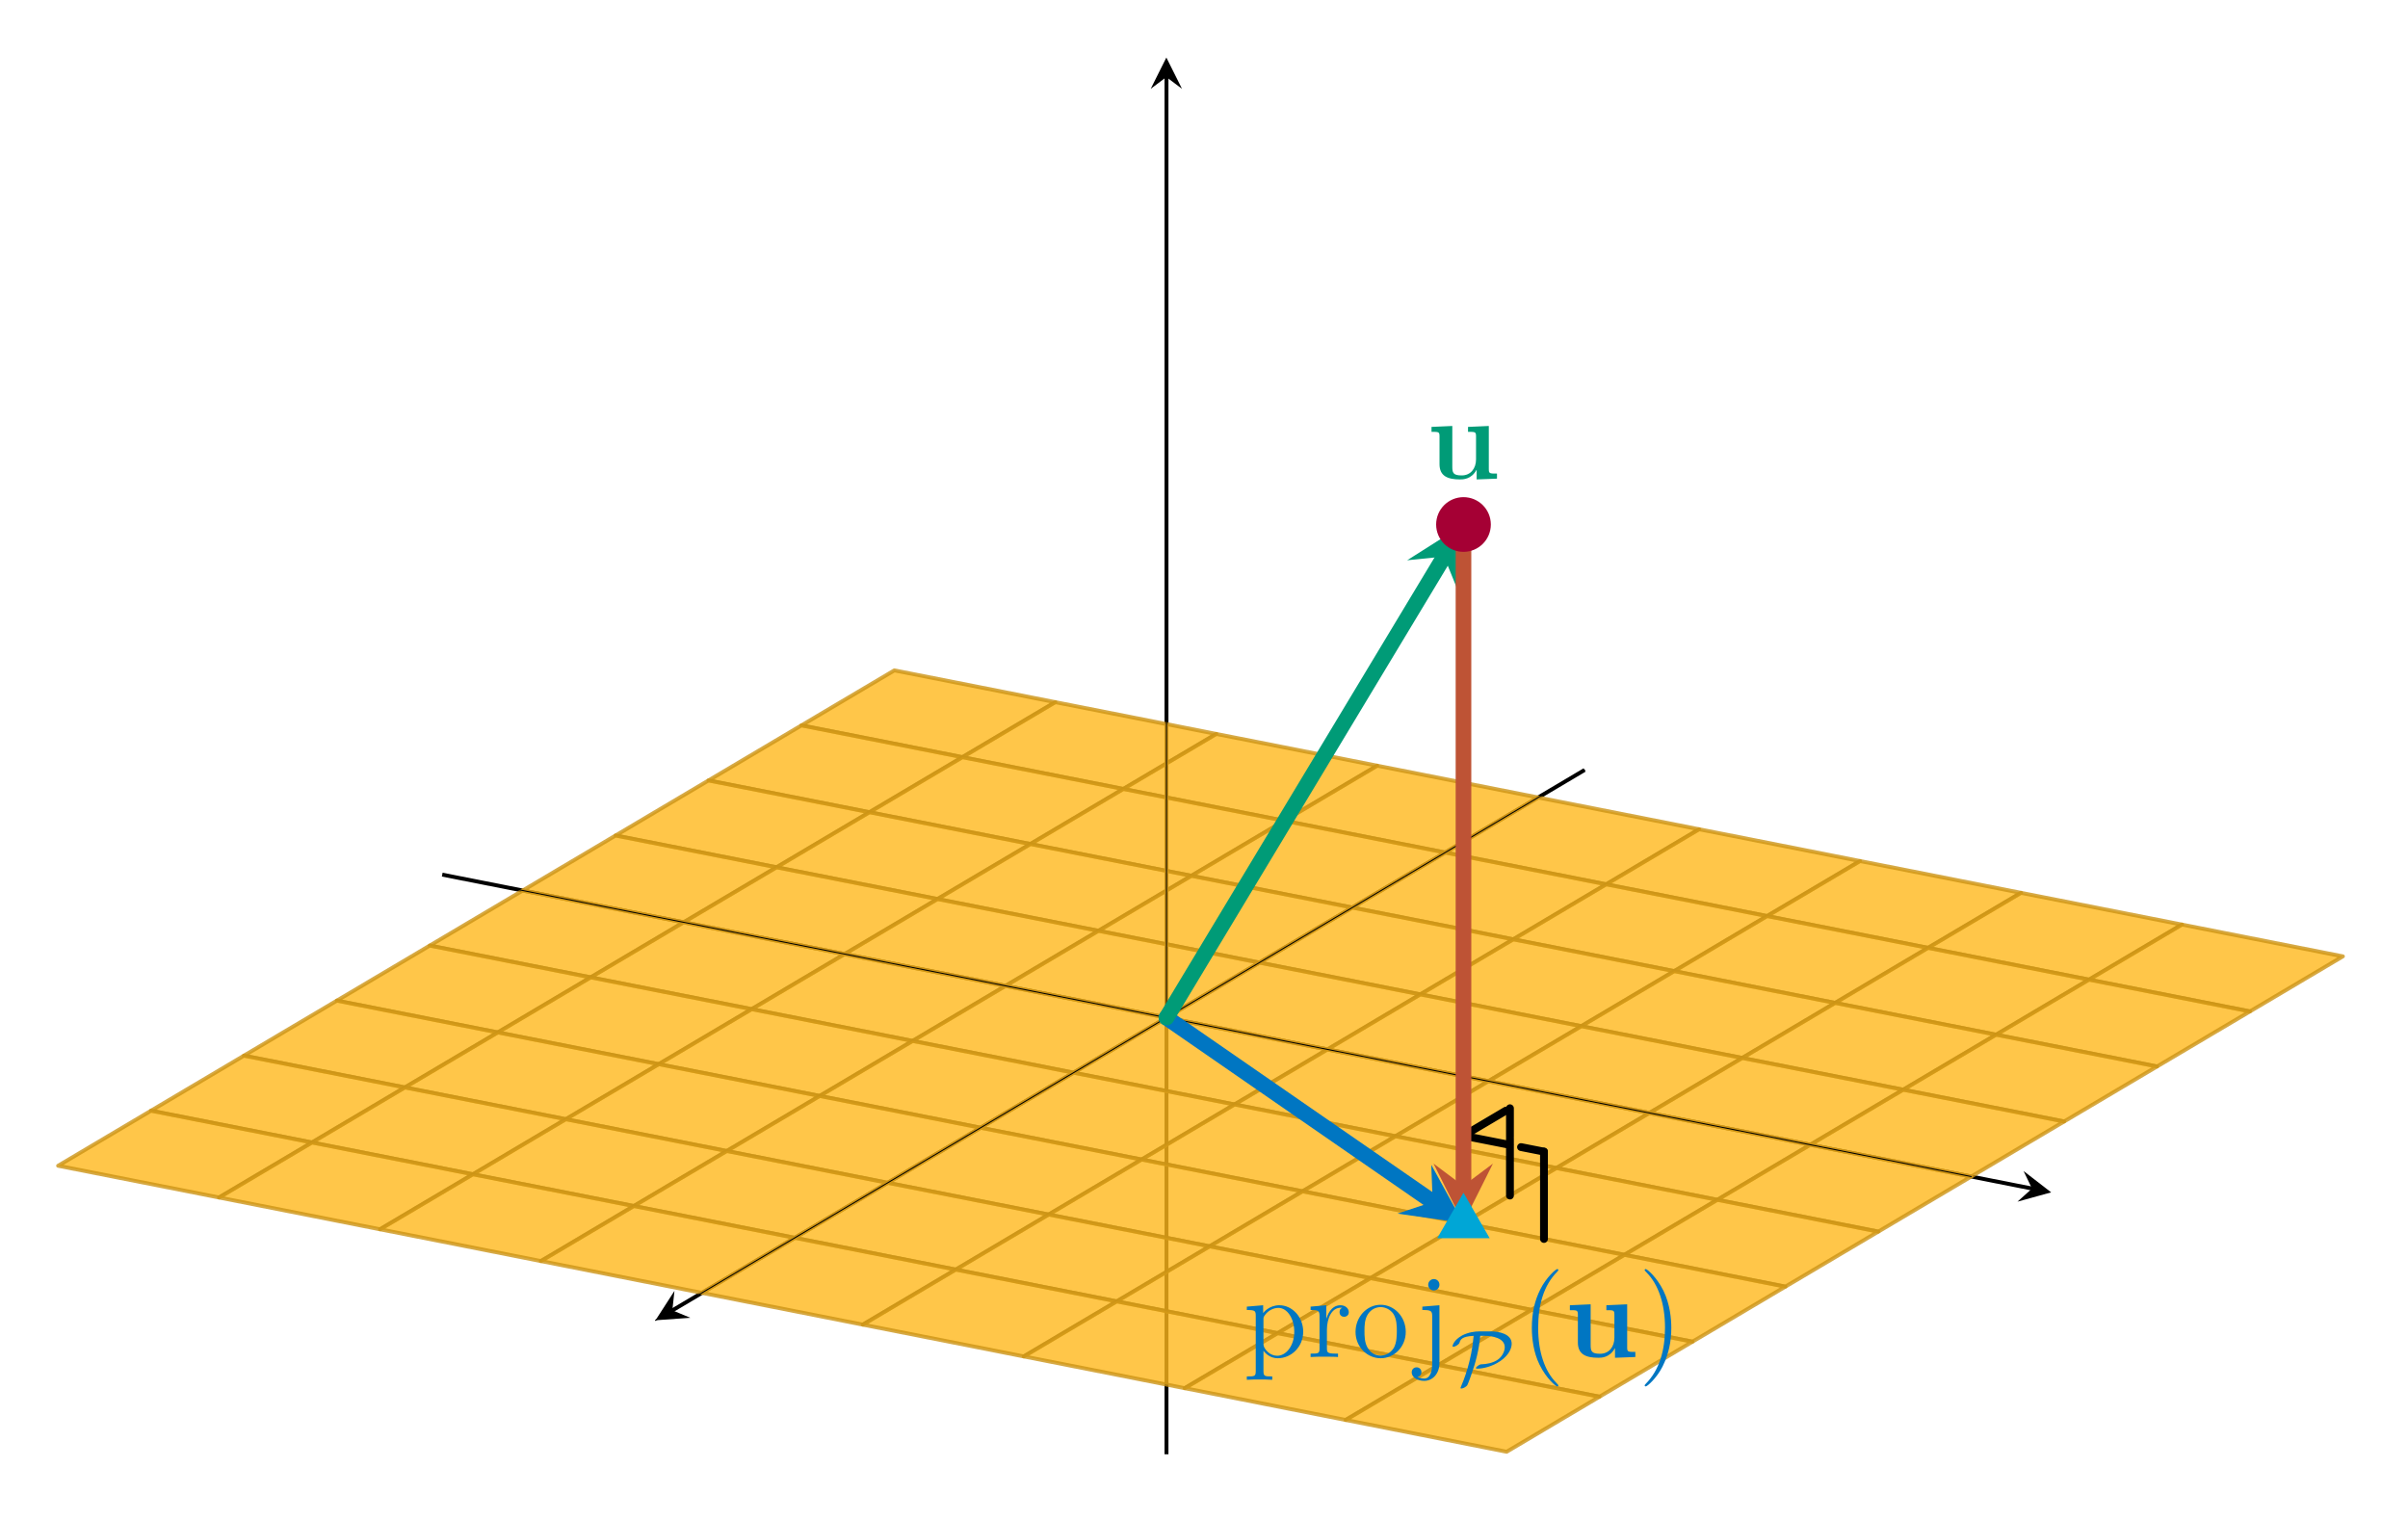 <?xml version="1.0" encoding="UTF-8"?>
<svg xmlns="http://www.w3.org/2000/svg" xmlns:xlink="http://www.w3.org/1999/xlink" width="244.254pt" height="154.16pt" viewBox="0 0 244.254 154.16" version="1.2">
<defs>
<g>
<symbol overflow="visible" id="glyph0-0">
<path style="stroke:none;" d=""/>
</symbol>
<symbol overflow="visible" id="glyph0-1">
<path style="stroke:none;" d="M 2.906 1.969 C 2.156 1.969 2.016 1.969 2.016 1.422 L 2.016 -0.641 C 2.219 -0.344 2.719 0.125 3.469 0.125 C 4.844 0.125 6.047 -1.031 6.047 -2.562 C 6.047 -4.078 4.922 -5.25 3.625 -5.25 C 2.578 -5.25 2.016 -4.5 1.984 -4.453 L 1.984 -5.25 L 0.328 -5.109 L 0.328 -4.766 C 1.172 -4.766 1.234 -4.688 1.234 -4.156 L 1.234 1.422 C 1.234 1.969 1.109 1.969 0.328 1.969 L 0.328 2.312 C 0.641 2.281 1.281 2.281 1.609 2.281 C 1.969 2.281 2.609 2.281 2.906 2.312 Z M 2.016 -3.797 C 2.016 -4.016 2.016 -4.031 2.141 -4.219 C 2.5 -4.75 3.078 -4.984 3.531 -4.984 C 4.422 -4.984 5.141 -3.906 5.141 -2.562 C 5.141 -1.156 4.328 -0.125 3.406 -0.125 C 3.047 -0.125 2.703 -0.281 2.469 -0.5 C 2.188 -0.766 2.016 -1.016 2.016 -1.344 Z M 2.016 -3.797 "/>
</symbol>
<symbol overflow="visible" id="glyph0-2">
<path style="stroke:none;" d="M 1.984 -2.766 C 1.984 -3.922 2.469 -5 3.375 -5 C 3.469 -5 3.5 -5 3.547 -5 C 3.453 -4.953 3.266 -4.875 3.266 -4.547 C 3.266 -4.203 3.531 -4.078 3.719 -4.078 C 3.953 -4.078 4.203 -4.234 4.203 -4.547 C 4.203 -4.906 3.875 -5.25 3.359 -5.25 C 2.359 -5.25 2.016 -4.156 1.938 -3.922 L 1.922 -3.922 L 1.922 -5.25 L 0.328 -5.109 L 0.328 -4.766 C 1.141 -4.766 1.234 -4.688 1.234 -4.109 L 1.234 -0.875 C 1.234 -0.344 1.109 -0.344 0.328 -0.344 L 0.328 0 C 0.672 -0.031 1.312 -0.031 1.672 -0.031 C 2 -0.031 2.844 -0.031 3.109 0 L 3.109 -0.344 L 2.875 -0.344 C 2.016 -0.344 1.984 -0.469 1.984 -0.906 Z M 1.984 -2.766 "/>
</symbol>
<symbol overflow="visible" id="glyph0-3">
<path style="stroke:none;" d="M 5.453 -2.547 C 5.453 -4.078 4.297 -5.297 2.906 -5.297 C 1.484 -5.297 0.359 -4.047 0.359 -2.547 C 0.359 -1.016 1.547 0.125 2.906 0.125 C 4.297 0.125 5.453 -1.047 5.453 -2.547 Z M 2.906 -0.141 C 2.469 -0.141 1.938 -0.328 1.594 -0.922 C 1.266 -1.453 1.266 -2.156 1.266 -2.656 C 1.266 -3.109 1.266 -3.828 1.625 -4.359 C 1.969 -4.875 2.484 -5.062 2.906 -5.062 C 3.359 -5.062 3.859 -4.844 4.188 -4.391 C 4.547 -3.844 4.547 -3.094 4.547 -2.656 C 4.547 -2.234 4.547 -1.5 4.25 -0.938 C 3.906 -0.375 3.359 -0.141 2.906 -0.141 Z M 2.906 -0.141 "/>
</symbol>
<symbol overflow="visible" id="glyph0-4">
<path style="stroke:none;" d="M 2.406 -7.328 C 2.406 -7.688 2.125 -7.906 1.844 -7.906 C 1.516 -7.906 1.266 -7.641 1.266 -7.328 C 1.266 -7.016 1.516 -6.75 1.828 -6.75 C 2.188 -6.75 2.406 -7.047 2.406 -7.328 Z M 0.672 -5.109 L 0.672 -4.766 C 1.562 -4.766 1.672 -4.688 1.672 -4.109 L 1.672 0.656 C 1.672 1.312 1.531 2.188 0.844 2.188 C 0.828 2.188 0.453 2.188 0.172 2.016 C 0.484 1.969 0.578 1.734 0.578 1.531 C 0.578 1.266 0.375 1.047 0.094 1.047 C -0.203 1.047 -0.406 1.266 -0.406 1.547 C -0.406 2.109 0.234 2.422 0.859 2.422 C 1.719 2.422 2.406 1.688 2.406 0.609 L 2.406 -5.25 Z M 0.672 -5.109 "/>
</symbol>
<symbol overflow="visible" id="glyph0-5">
<path style="stroke:none;" d="M 3.859 2.891 C 3.859 2.859 3.859 2.828 3.656 2.625 C 2.469 1.422 1.812 -0.531 1.812 -2.953 C 1.812 -5.266 2.359 -7.25 3.75 -8.656 C 3.859 -8.766 3.859 -8.781 3.859 -8.828 C 3.859 -8.891 3.812 -8.922 3.75 -8.922 C 3.609 -8.922 2.625 -8.062 2.047 -6.891 C 1.438 -5.703 1.172 -4.422 1.172 -2.953 C 1.172 -1.906 1.328 -0.484 1.953 0.781 C 2.656 2.219 3.625 2.984 3.75 2.984 C 3.812 2.984 3.859 2.953 3.859 2.891 Z M 3.859 2.891 "/>
</symbol>
<symbol overflow="visible" id="glyph0-6">
<path style="stroke:none;" d="M 3.359 -2.953 C 3.359 -3.859 3.234 -5.344 2.562 -6.719 C 1.859 -8.141 0.891 -8.922 0.766 -8.922 C 0.719 -8.922 0.656 -8.891 0.656 -8.828 C 0.656 -8.781 0.656 -8.766 0.859 -8.562 C 2.047 -7.359 2.719 -5.391 2.719 -2.969 C 2.719 -0.672 2.156 1.312 0.766 2.719 C 0.656 2.828 0.656 2.859 0.656 2.891 C 0.656 2.953 0.719 2.984 0.766 2.984 C 0.922 2.984 1.891 2.125 2.469 0.969 C 3.078 -0.25 3.359 -1.531 3.359 -2.953 Z M 3.359 -2.953 "/>
</symbol>
<symbol overflow="visible" id="glyph1-0">
<path style="stroke:none;" d=""/>
</symbol>
<symbol overflow="visible" id="glyph1-1">
<path style="stroke:none;" d="M 2.906 -5.406 C 2.438 -5.406 1.766 -5.312 1.156 -5 C 0.25 -4.5 0.172 -3.938 0.172 -3.906 C 0.172 -3.859 0.219 -3.844 0.266 -3.844 C 0.422 -3.844 0.812 -4.062 0.875 -4.25 C 0.984 -4.578 1.094 -4.891 2.312 -4.953 C 2.109 -2.422 1.297 -0.406 1 0.266 C 1 0.297 0.984 0.312 0.984 0.328 C 0.984 0.391 1.031 0.391 1.062 0.391 C 1.25 0.391 1.578 0.203 1.672 0.047 C 1.672 0.047 1.859 -0.359 2.109 -1.109 C 2.516 -2.234 2.859 -3.562 2.984 -4.953 L 3.453 -4.953 C 4.125 -4.953 5.469 -4.766 5.469 -3.797 C 5.469 -3.391 5.219 -2.906 4.859 -2.609 C 4.266 -2.141 3.469 -2.094 3.266 -2.078 C 3.109 -2.078 3.016 -2.078 2.844 -1.984 C 2.703 -1.891 2.547 -1.781 2.547 -1.688 C 2.547 -1.625 2.594 -1.625 2.688 -1.625 C 3.234 -1.625 4.203 -1.828 5.031 -2.406 C 5.953 -3.047 6.172 -3.75 6.172 -4.156 C 6.172 -5.141 4.906 -5.406 4.062 -5.406 Z M 2.906 -5.406 "/>
</symbol>
<symbol overflow="visible" id="glyph2-0">
<path style="stroke:none;" d=""/>
</symbol>
<symbol overflow="visible" id="glyph2-1">
<path style="stroke:none;" d="M 4.203 -5.25 L 4.203 -4.75 C 4.938 -4.75 5.016 -4.75 5.016 -4.281 L 5.016 -1.953 C 5.016 -1.047 4.484 -0.328 3.562 -0.328 C 2.656 -0.328 2.609 -0.625 2.609 -1.266 L 2.609 -5.344 L 0.5 -5.25 L 0.5 -4.75 C 1.234 -4.75 1.312 -4.75 1.312 -4.281 L 1.312 -1.469 C 1.312 -0.281 2.109 0.078 3.391 0.078 C 3.672 0.078 4.547 0.078 5.062 -0.891 L 5.078 -0.891 L 5.078 0.078 L 7.141 0 L 7.141 -0.516 C 6.391 -0.516 6.312 -0.516 6.312 -0.969 L 6.312 -5.344 Z M 4.203 -5.25 "/>
</symbol>
</g>
</defs>
<g id="surface1">
<path style="fill:none;stroke-width:0.399;stroke-linecap:butt;stroke-linejoin:miter;stroke:rgb(0%,0%,0%);stroke-opacity:1;stroke-miterlimit:10;" d="M 73.834 29.929 L -19.174 -25.166 " transform="matrix(0.995,0,0,-0.995,87.269,107.876)"/>
<path style=" stroke:none;fill-rule:nonzero;fill:rgb(0%,0%,0%);fill-opacity:1;" d="M 66.492 133.914 L 70.027 133.664 L 68.199 132.906 L 68.414 130.934 "/>
<path style="fill:none;stroke-width:0.399;stroke-linecap:butt;stroke-linejoin:miter;stroke:rgb(0%,0%,0%);stroke-opacity:1;stroke-miterlimit:10;" d="M -42.625 19.258 L 119.496 -12.752 " transform="matrix(0.995,0,0,-0.995,87.269,107.876)"/>
<path style=" stroke:none;fill-rule:nonzero;fill:rgb(0%,0%,0%);fill-opacity:1;" d="M 208.059 120.941 L 205.258 118.773 L 206.117 120.559 L 204.641 121.883 "/>
<path style="fill:none;stroke-width:0.399;stroke-linecap:butt;stroke-linejoin:miter;stroke:rgb(0%,0%,0%);stroke-opacity:1;stroke-miterlimit:10;" d="M 31.209 -39.828 L 31.209 100.605 " transform="matrix(0.995,0,0,-0.995,87.269,107.876)"/>
<path style=" stroke:none;fill-rule:nonzero;fill:rgb(0%,0%,0%);fill-opacity:1;" d="M 118.309 5.836 L 116.723 9.008 L 118.309 7.816 L 119.895 9.008 "/>
<path style="fill-rule:nonzero;fill:rgb(100%,72.156%,10.979%);fill-opacity:0.8;stroke-width:0.399;stroke-linecap:butt;stroke-linejoin:round;stroke:rgb(79.999%,57.726%,8.783%);stroke-opacity:0.8;stroke-miterlimit:10;" d="M 3.469 40.082 L -6.005 34.473 L 10.405 31.233 L 19.874 36.841 Z M 3.469 40.082 " transform="matrix(0.995,0,0,-0.995,87.269,107.876)"/>
<path style="fill-rule:nonzero;fill:rgb(100%,72.156%,10.979%);fill-opacity:0.8;stroke-width:0.399;stroke-linecap:butt;stroke-linejoin:round;stroke:rgb(79.999%,57.726%,8.783%);stroke-opacity:0.8;stroke-miterlimit:10;" d="M -6.005 34.473 L -15.478 28.861 L 0.931 25.621 L 10.405 31.233 Z M -6.005 34.473 " transform="matrix(0.995,0,0,-0.995,87.269,107.876)"/>
<path style="fill-rule:nonzero;fill:rgb(100%,72.156%,10.979%);fill-opacity:0.8;stroke-width:0.399;stroke-linecap:butt;stroke-linejoin:round;stroke:rgb(79.999%,57.726%,8.783%);stroke-opacity:0.8;stroke-miterlimit:10;" d="M -15.478 28.861 L -24.951 23.248 L -8.542 20.008 L 0.931 25.621 Z M -15.478 28.861 " transform="matrix(0.995,0,0,-0.995,87.269,107.876)"/>
<path style="fill-rule:nonzero;fill:rgb(100%,72.156%,10.979%);fill-opacity:0.8;stroke-width:0.399;stroke-linecap:butt;stroke-linejoin:round;stroke:rgb(79.999%,57.726%,8.783%);stroke-opacity:0.8;stroke-miterlimit:10;" d="M -24.951 23.248 L -34.42 17.64 L -18.015 14.4 L -8.542 20.008 Z M -24.951 23.248 " transform="matrix(0.995,0,0,-0.995,87.269,107.876)"/>
<path style="fill-rule:nonzero;fill:rgb(100%,72.156%,10.979%);fill-opacity:0.8;stroke-width:0.399;stroke-linecap:butt;stroke-linejoin:round;stroke:rgb(79.999%,57.726%,8.783%);stroke-opacity:0.8;stroke-miterlimit:10;" d="M -34.42 17.64 L -43.894 12.027 L -27.488 8.787 L -18.015 14.4 Z M -34.42 17.64 " transform="matrix(0.995,0,0,-0.995,87.269,107.876)"/>
<path style="fill-rule:nonzero;fill:rgb(100%,72.156%,10.979%);fill-opacity:0.8;stroke-width:0.399;stroke-linecap:butt;stroke-linejoin:round;stroke:rgb(79.999%,57.726%,8.783%);stroke-opacity:0.8;stroke-miterlimit:10;" d="M -43.894 12.027 L -53.367 6.415 L -36.958 3.175 L -27.488 8.787 Z M -43.894 12.027 " transform="matrix(0.995,0,0,-0.995,87.269,107.876)"/>
<path style="fill-rule:nonzero;fill:rgb(100%,72.156%,10.979%);fill-opacity:0.8;stroke-width:0.399;stroke-linecap:butt;stroke-linejoin:round;stroke:rgb(79.999%,57.726%,8.783%);stroke-opacity:0.8;stroke-miterlimit:10;" d="M -53.367 6.415 L -62.84 0.806 L -46.431 -2.434 L -36.958 3.175 Z M -53.367 6.415 " transform="matrix(0.995,0,0,-0.995,87.269,107.876)"/>
<path style="fill-rule:nonzero;fill:rgb(100%,72.156%,10.979%);fill-opacity:0.8;stroke-width:0.399;stroke-linecap:butt;stroke-linejoin:round;stroke:rgb(79.999%,57.726%,8.783%);stroke-opacity:0.8;stroke-miterlimit:10;" d="M -62.84 0.806 L -72.313 -4.806 L -55.904 -8.046 L -46.431 -2.434 Z M -62.84 0.806 " transform="matrix(0.995,0,0,-0.995,87.269,107.876)"/>
<path style="fill-rule:nonzero;fill:rgb(100%,72.156%,10.979%);fill-opacity:0.8;stroke-width:0.399;stroke-linecap:butt;stroke-linejoin:round;stroke:rgb(79.999%,57.726%,8.783%);stroke-opacity:0.8;stroke-miterlimit:10;" d="M -72.313 -4.806 L -81.782 -10.419 L -65.377 -13.655 L -55.904 -8.046 Z M -72.313 -4.806 " transform="matrix(0.995,0,0,-0.995,87.269,107.876)"/>
<path style="fill-rule:nonzero;fill:rgb(100%,72.156%,10.979%);fill-opacity:0.8;stroke-width:0.399;stroke-linecap:butt;stroke-linejoin:round;stroke:rgb(79.999%,57.726%,8.783%);stroke-opacity:0.8;stroke-miterlimit:10;" d="M 19.874 36.841 L 10.405 31.233 L 26.81 27.993 L 36.283 33.601 Z M 19.874 36.841 " transform="matrix(0.995,0,0,-0.995,87.269,107.876)"/>
<path style="fill-rule:nonzero;fill:rgb(100%,72.156%,10.979%);fill-opacity:0.8;stroke-width:0.399;stroke-linecap:butt;stroke-linejoin:round;stroke:rgb(79.999%,57.726%,8.783%);stroke-opacity:0.8;stroke-miterlimit:10;" d="M 10.405 31.233 L 0.931 25.621 L 17.337 22.38 L 26.81 27.993 Z M 10.405 31.233 " transform="matrix(0.995,0,0,-0.995,87.269,107.876)"/>
<path style="fill-rule:nonzero;fill:rgb(100%,72.156%,10.979%);fill-opacity:0.8;stroke-width:0.399;stroke-linecap:butt;stroke-linejoin:round;stroke:rgb(79.999%,57.726%,8.783%);stroke-opacity:0.8;stroke-miterlimit:10;" d="M 0.931 25.621 L -8.542 20.008 L 7.867 16.772 L 17.337 22.38 Z M 0.931 25.621 " transform="matrix(0.995,0,0,-0.995,87.269,107.876)"/>
<path style="fill-rule:nonzero;fill:rgb(100%,72.156%,10.979%);fill-opacity:0.8;stroke-width:0.399;stroke-linecap:butt;stroke-linejoin:round;stroke:rgb(79.999%,57.726%,8.783%);stroke-opacity:0.8;stroke-miterlimit:10;" d="M -8.542 20.008 L -18.015 14.4 L -1.606 11.159 L 7.867 16.772 Z M -8.542 20.008 " transform="matrix(0.995,0,0,-0.995,87.269,107.876)"/>
<path style="fill-rule:nonzero;fill:rgb(100%,72.156%,10.979%);fill-opacity:0.8;stroke-width:0.399;stroke-linecap:butt;stroke-linejoin:round;stroke:rgb(79.999%,57.726%,8.783%);stroke-opacity:0.8;stroke-miterlimit:10;" d="M -18.015 14.4 L -27.488 8.787 L -11.079 5.547 L -1.606 11.159 Z M -18.015 14.4 " transform="matrix(0.995,0,0,-0.995,87.269,107.876)"/>
<path style="fill-rule:nonzero;fill:rgb(100%,72.156%,10.979%);fill-opacity:0.8;stroke-width:0.399;stroke-linecap:butt;stroke-linejoin:round;stroke:rgb(79.999%,57.726%,8.783%);stroke-opacity:0.8;stroke-miterlimit:10;" d="M -27.488 8.787 L -36.958 3.175 L -20.552 -0.062 L -11.079 5.547 Z M -27.488 8.787 " transform="matrix(0.995,0,0,-0.995,87.269,107.876)"/>
<path style="fill-rule:nonzero;fill:rgb(100%,72.156%,10.979%);fill-opacity:0.8;stroke-width:0.399;stroke-linecap:butt;stroke-linejoin:round;stroke:rgb(79.999%,57.726%,8.783%);stroke-opacity:0.8;stroke-miterlimit:10;" d="M -36.958 3.175 L -46.431 -2.434 L -30.025 -5.674 L -20.552 -0.062 Z M -36.958 3.175 " transform="matrix(0.995,0,0,-0.995,87.269,107.876)"/>
<path style="fill-rule:nonzero;fill:rgb(100%,72.156%,10.979%);fill-opacity:0.8;stroke-width:0.399;stroke-linecap:butt;stroke-linejoin:round;stroke:rgb(79.999%,57.726%,8.783%);stroke-opacity:0.8;stroke-miterlimit:10;" d="M -46.431 -2.434 L -55.904 -8.046 L -39.495 -11.287 L -30.025 -5.674 Z M -46.431 -2.434 " transform="matrix(0.995,0,0,-0.995,87.269,107.876)"/>
<path style="fill-rule:nonzero;fill:rgb(100%,72.156%,10.979%);fill-opacity:0.8;stroke-width:0.399;stroke-linecap:butt;stroke-linejoin:round;stroke:rgb(79.999%,57.726%,8.783%);stroke-opacity:0.8;stroke-miterlimit:10;" d="M -55.904 -8.046 L -65.377 -13.655 L -48.968 -16.895 L -39.495 -11.287 Z M -55.904 -8.046 " transform="matrix(0.995,0,0,-0.995,87.269,107.876)"/>
<path style="fill-rule:nonzero;fill:rgb(100%,72.156%,10.979%);fill-opacity:0.8;stroke-width:0.399;stroke-linecap:butt;stroke-linejoin:round;stroke:rgb(79.999%,57.726%,8.783%);stroke-opacity:0.8;stroke-miterlimit:10;" d="M 36.283 33.601 L 26.81 27.993 L 43.219 24.753 L 52.688 30.365 Z M 36.283 33.601 " transform="matrix(0.995,0,0,-0.995,87.269,107.876)"/>
<path style="fill-rule:nonzero;fill:rgb(100%,72.156%,10.979%);fill-opacity:0.8;stroke-width:0.399;stroke-linecap:butt;stroke-linejoin:round;stroke:rgb(79.999%,57.726%,8.783%);stroke-opacity:0.8;stroke-miterlimit:10;" d="M 26.81 27.993 L 17.337 22.38 L 33.746 19.14 L 43.219 24.753 Z M 26.81 27.993 " transform="matrix(0.995,0,0,-0.995,87.269,107.876)"/>
<path style="fill-rule:nonzero;fill:rgb(100%,72.156%,10.979%);fill-opacity:0.8;stroke-width:0.399;stroke-linecap:butt;stroke-linejoin:round;stroke:rgb(79.999%,57.726%,8.783%);stroke-opacity:0.8;stroke-miterlimit:10;" d="M 17.337 22.38 L 7.867 16.772 L 24.273 13.532 L 33.746 19.14 Z M 17.337 22.38 " transform="matrix(0.995,0,0,-0.995,87.269,107.876)"/>
<path style="fill-rule:nonzero;fill:rgb(100%,72.156%,10.979%);fill-opacity:0.8;stroke-width:0.399;stroke-linecap:butt;stroke-linejoin:round;stroke:rgb(79.999%,57.726%,8.783%);stroke-opacity:0.8;stroke-miterlimit:10;" d="M 7.867 16.772 L -1.606 11.159 L 14.8 7.919 L 24.273 13.532 Z M 7.867 16.772 " transform="matrix(0.995,0,0,-0.995,87.269,107.876)"/>
<path style="fill-rule:nonzero;fill:rgb(100%,72.156%,10.979%);fill-opacity:0.8;stroke-width:0.399;stroke-linecap:butt;stroke-linejoin:round;stroke:rgb(79.999%,57.726%,8.783%);stroke-opacity:0.8;stroke-miterlimit:10;" d="M -1.606 11.159 L -11.079 5.547 L 5.33 2.307 L 14.8 7.919 Z M -1.606 11.159 " transform="matrix(0.995,0,0,-0.995,87.269,107.876)"/>
<path style="fill-rule:nonzero;fill:rgb(100%,72.156%,10.979%);fill-opacity:0.8;stroke-width:0.399;stroke-linecap:butt;stroke-linejoin:round;stroke:rgb(79.999%,57.726%,8.783%);stroke-opacity:0.8;stroke-miterlimit:10;" d="M -11.079 5.547 L -20.552 -0.062 L -4.143 -3.302 L 5.33 2.307 Z M -11.079 5.547 " transform="matrix(0.995,0,0,-0.995,87.269,107.876)"/>
<path style="fill-rule:nonzero;fill:rgb(100%,72.156%,10.979%);fill-opacity:0.8;stroke-width:0.399;stroke-linecap:butt;stroke-linejoin:round;stroke:rgb(79.999%,57.726%,8.783%);stroke-opacity:0.8;stroke-miterlimit:10;" d="M -20.552 -0.062 L -30.025 -5.674 L -13.616 -8.914 L -4.143 -3.302 Z M -20.552 -0.062 " transform="matrix(0.995,0,0,-0.995,87.269,107.876)"/>
<path style="fill-rule:nonzero;fill:rgb(100%,72.156%,10.979%);fill-opacity:0.8;stroke-width:0.399;stroke-linecap:butt;stroke-linejoin:round;stroke:rgb(79.999%,57.726%,8.783%);stroke-opacity:0.8;stroke-miterlimit:10;" d="M -30.025 -5.674 L -39.495 -11.287 L -23.089 -14.523 L -13.616 -8.914 Z M -30.025 -5.674 " transform="matrix(0.995,0,0,-0.995,87.269,107.876)"/>
<path style="fill-rule:nonzero;fill:rgb(100%,72.156%,10.979%);fill-opacity:0.8;stroke-width:0.399;stroke-linecap:butt;stroke-linejoin:round;stroke:rgb(79.999%,57.726%,8.783%);stroke-opacity:0.8;stroke-miterlimit:10;" d="M -39.495 -11.287 L -48.968 -16.895 L -32.563 -20.135 L -23.089 -14.523 Z M -39.495 -11.287 " transform="matrix(0.995,0,0,-0.995,87.269,107.876)"/>
<path style="fill-rule:nonzero;fill:rgb(100%,72.156%,10.979%);fill-opacity:0.8;stroke-width:0.399;stroke-linecap:butt;stroke-linejoin:round;stroke:rgb(79.999%,57.726%,8.783%);stroke-opacity:0.8;stroke-miterlimit:10;" d="M 52.688 30.365 L 43.219 24.753 L 59.625 21.512 L 69.098 27.125 Z M 52.688 30.365 " transform="matrix(0.995,0,0,-0.995,87.269,107.876)"/>
<path style="fill-rule:nonzero;fill:rgb(100%,72.156%,10.979%);fill-opacity:0.8;stroke-width:0.399;stroke-linecap:butt;stroke-linejoin:round;stroke:rgb(79.999%,57.726%,8.783%);stroke-opacity:0.8;stroke-miterlimit:10;" d="M 43.219 24.753 L 33.746 19.14 L 50.151 15.904 L 59.625 21.512 Z M 43.219 24.753 " transform="matrix(0.995,0,0,-0.995,87.269,107.876)"/>
<path style="fill-rule:nonzero;fill:rgb(100%,72.156%,10.979%);fill-opacity:0.8;stroke-width:0.399;stroke-linecap:butt;stroke-linejoin:round;stroke:rgb(79.999%,57.726%,8.783%);stroke-opacity:0.8;stroke-miterlimit:10;" d="M 33.746 19.14 L 24.273 13.532 L 40.682 10.291 L 50.151 15.904 Z M 33.746 19.14 " transform="matrix(0.995,0,0,-0.995,87.269,107.876)"/>
<path style="fill-rule:nonzero;fill:rgb(100%,72.156%,10.979%);fill-opacity:0.8;stroke-width:0.399;stroke-linecap:butt;stroke-linejoin:round;stroke:rgb(79.999%,57.726%,8.783%);stroke-opacity:0.8;stroke-miterlimit:10;" d="M 24.273 13.532 L 14.8 7.919 L 31.209 4.679 L 40.682 10.291 Z M 24.273 13.532 " transform="matrix(0.995,0,0,-0.995,87.269,107.876)"/>
<path style="fill-rule:nonzero;fill:rgb(100%,72.156%,10.979%);fill-opacity:0.8;stroke-width:0.399;stroke-linecap:butt;stroke-linejoin:round;stroke:rgb(79.999%,57.726%,8.783%);stroke-opacity:0.8;stroke-miterlimit:10;" d="M 14.8 7.919 L 5.33 2.307 L 21.736 -0.93 L 31.209 4.679 Z M 14.8 7.919 " transform="matrix(0.995,0,0,-0.995,87.269,107.876)"/>
<path style="fill-rule:nonzero;fill:rgb(100%,72.156%,10.979%);fill-opacity:0.8;stroke-width:0.399;stroke-linecap:butt;stroke-linejoin:round;stroke:rgb(79.999%,57.726%,8.783%);stroke-opacity:0.8;stroke-miterlimit:10;" d="M 5.33 2.307 L -4.143 -3.302 L 12.262 -6.542 L 21.736 -0.93 Z M 5.33 2.307 " transform="matrix(0.995,0,0,-0.995,87.269,107.876)"/>
<path style="fill-rule:nonzero;fill:rgb(100%,72.156%,10.979%);fill-opacity:0.8;stroke-width:0.399;stroke-linecap:butt;stroke-linejoin:round;stroke:rgb(79.999%,57.726%,8.783%);stroke-opacity:0.8;stroke-miterlimit:10;" d="M -4.143 -3.302 L -13.616 -8.914 L 2.789 -12.155 L 12.262 -6.542 Z M -4.143 -3.302 " transform="matrix(0.995,0,0,-0.995,87.269,107.876)"/>
<path style="fill-rule:nonzero;fill:rgb(100%,72.156%,10.979%);fill-opacity:0.8;stroke-width:0.399;stroke-linecap:butt;stroke-linejoin:round;stroke:rgb(79.999%,57.726%,8.783%);stroke-opacity:0.8;stroke-miterlimit:10;" d="M -13.616 -8.914 L -23.089 -14.523 L -6.68 -17.763 L 2.789 -12.155 Z M -13.616 -8.914 " transform="matrix(0.995,0,0,-0.995,87.269,107.876)"/>
<path style="fill-rule:nonzero;fill:rgb(100%,72.156%,10.979%);fill-opacity:0.8;stroke-width:0.399;stroke-linecap:butt;stroke-linejoin:round;stroke:rgb(79.999%,57.726%,8.783%);stroke-opacity:0.8;stroke-miterlimit:10;" d="M -23.089 -14.523 L -32.563 -20.135 L -16.153 -23.375 L -6.68 -17.763 Z M -23.089 -14.523 " transform="matrix(0.995,0,0,-0.995,87.269,107.876)"/>
<path style="fill-rule:nonzero;fill:rgb(100%,72.156%,10.979%);fill-opacity:0.8;stroke-width:0.399;stroke-linecap:butt;stroke-linejoin:round;stroke:rgb(79.999%,57.726%,8.783%);stroke-opacity:0.8;stroke-miterlimit:10;" d="M 69.098 27.125 L 59.625 21.512 L 76.034 18.272 L 85.507 23.885 Z M 69.098 27.125 " transform="matrix(0.995,0,0,-0.995,87.269,107.876)"/>
<path style="fill-rule:nonzero;fill:rgb(100%,72.156%,10.979%);fill-opacity:0.8;stroke-width:0.399;stroke-linecap:butt;stroke-linejoin:round;stroke:rgb(79.999%,57.726%,8.783%);stroke-opacity:0.8;stroke-miterlimit:10;" d="M 59.625 21.512 L 50.151 15.904 L 66.561 12.664 L 76.034 18.272 Z M 59.625 21.512 " transform="matrix(0.995,0,0,-0.995,87.269,107.876)"/>
<path style="fill-rule:nonzero;fill:rgb(100%,72.156%,10.979%);fill-opacity:0.8;stroke-width:0.399;stroke-linecap:butt;stroke-linejoin:round;stroke:rgb(79.999%,57.726%,8.783%);stroke-opacity:0.8;stroke-miterlimit:10;" d="M 50.151 15.904 L 40.682 10.291 L 57.087 7.051 L 66.561 12.664 Z M 50.151 15.904 " transform="matrix(0.995,0,0,-0.995,87.269,107.876)"/>
<path style="fill-rule:nonzero;fill:rgb(100%,72.156%,10.979%);fill-opacity:0.8;stroke-width:0.399;stroke-linecap:butt;stroke-linejoin:round;stroke:rgb(79.999%,57.726%,8.783%);stroke-opacity:0.8;stroke-miterlimit:10;" d="M 40.682 10.291 L 31.209 4.679 L 47.614 1.439 L 57.087 7.051 Z M 40.682 10.291 " transform="matrix(0.995,0,0,-0.995,87.269,107.876)"/>
<path style="fill-rule:nonzero;fill:rgb(100%,72.156%,10.979%);fill-opacity:0.8;stroke-width:0.399;stroke-linecap:butt;stroke-linejoin:round;stroke:rgb(79.999%,57.726%,8.783%);stroke-opacity:0.8;stroke-miterlimit:10;" d="M 31.209 4.679 L 21.736 -0.93 L 38.145 -4.17 L 47.614 1.439 Z M 31.209 4.679 " transform="matrix(0.995,0,0,-0.995,87.269,107.876)"/>
<path style="fill-rule:nonzero;fill:rgb(100%,72.156%,10.979%);fill-opacity:0.8;stroke-width:0.399;stroke-linecap:butt;stroke-linejoin:round;stroke:rgb(79.999%,57.726%,8.783%);stroke-opacity:0.8;stroke-miterlimit:10;" d="M 21.736 -0.93 L 12.262 -6.542 L 28.672 -9.782 L 38.145 -4.17 Z M 21.736 -0.93 " transform="matrix(0.995,0,0,-0.995,87.269,107.876)"/>
<path style="fill-rule:nonzero;fill:rgb(100%,72.156%,10.979%);fill-opacity:0.8;stroke-width:0.399;stroke-linecap:butt;stroke-linejoin:round;stroke:rgb(79.999%,57.726%,8.783%);stroke-opacity:0.8;stroke-miterlimit:10;" d="M 12.262 -6.542 L 2.789 -12.155 L 19.198 -15.391 L 28.672 -9.782 Z M 12.262 -6.542 " transform="matrix(0.995,0,0,-0.995,87.269,107.876)"/>
<path style="fill-rule:nonzero;fill:rgb(100%,72.156%,10.979%);fill-opacity:0.8;stroke-width:0.399;stroke-linecap:butt;stroke-linejoin:round;stroke:rgb(79.999%,57.726%,8.783%);stroke-opacity:0.8;stroke-miterlimit:10;" d="M 2.789 -12.155 L -6.68 -17.763 L 9.725 -21.003 L 19.198 -15.391 Z M 2.789 -12.155 " transform="matrix(0.995,0,0,-0.995,87.269,107.876)"/>
<path style="fill-rule:nonzero;fill:rgb(100%,72.156%,10.979%);fill-opacity:0.8;stroke-width:0.399;stroke-linecap:butt;stroke-linejoin:round;stroke:rgb(79.999%,57.726%,8.783%);stroke-opacity:0.8;stroke-miterlimit:10;" d="M -6.68 -17.763 L -16.153 -23.375 L 0.252 -26.616 L 9.725 -21.003 Z M -6.68 -17.763 " transform="matrix(0.995,0,0,-0.995,87.269,107.876)"/>
<path style="fill-rule:nonzero;fill:rgb(100%,72.156%,10.979%);fill-opacity:0.8;stroke-width:0.399;stroke-linecap:butt;stroke-linejoin:round;stroke:rgb(79.999%,57.726%,8.783%);stroke-opacity:0.8;stroke-miterlimit:10;" d="M 85.507 23.885 L 76.034 18.272 L 92.439 15.036 L 101.912 20.644 Z M 85.507 23.885 " transform="matrix(0.995,0,0,-0.995,87.269,107.876)"/>
<path style="fill-rule:nonzero;fill:rgb(100%,72.156%,10.979%);fill-opacity:0.8;stroke-width:0.399;stroke-linecap:butt;stroke-linejoin:round;stroke:rgb(79.999%,57.726%,8.783%);stroke-opacity:0.8;stroke-miterlimit:10;" d="M 76.034 18.272 L 66.561 12.664 L 82.97 9.423 L 92.439 15.036 Z M 76.034 18.272 " transform="matrix(0.995,0,0,-0.995,87.269,107.876)"/>
<path style="fill-rule:nonzero;fill:rgb(100%,72.156%,10.979%);fill-opacity:0.8;stroke-width:0.399;stroke-linecap:butt;stroke-linejoin:round;stroke:rgb(79.999%,57.726%,8.783%);stroke-opacity:0.8;stroke-miterlimit:10;" d="M 66.561 12.664 L 57.087 7.051 L 73.497 3.811 L 82.97 9.423 Z M 66.561 12.664 " transform="matrix(0.995,0,0,-0.995,87.269,107.876)"/>
<path style="fill-rule:nonzero;fill:rgb(100%,72.156%,10.979%);fill-opacity:0.8;stroke-width:0.399;stroke-linecap:butt;stroke-linejoin:round;stroke:rgb(79.999%,57.726%,8.783%);stroke-opacity:0.8;stroke-miterlimit:10;" d="M 57.087 7.051 L 47.614 1.439 L 64.023 -1.798 L 73.497 3.811 Z M 57.087 7.051 " transform="matrix(0.995,0,0,-0.995,87.269,107.876)"/>
<path style="fill-rule:nonzero;fill:rgb(100%,72.156%,10.979%);fill-opacity:0.8;stroke-width:0.399;stroke-linecap:butt;stroke-linejoin:round;stroke:rgb(79.999%,57.726%,8.783%);stroke-opacity:0.8;stroke-miterlimit:10;" d="M 47.614 1.439 L 38.145 -4.17 L 54.55 -7.41 L 64.023 -1.798 Z M 47.614 1.439 " transform="matrix(0.995,0,0,-0.995,87.269,107.876)"/>
<path style="fill-rule:nonzero;fill:rgb(100%,72.156%,10.979%);fill-opacity:0.8;stroke-width:0.399;stroke-linecap:butt;stroke-linejoin:round;stroke:rgb(79.999%,57.726%,8.783%);stroke-opacity:0.8;stroke-miterlimit:10;" d="M 38.145 -4.17 L 28.672 -9.782 L 45.077 -13.023 L 54.55 -7.41 Z M 38.145 -4.17 " transform="matrix(0.995,0,0,-0.995,87.269,107.876)"/>
<path style="fill-rule:nonzero;fill:rgb(100%,72.156%,10.979%);fill-opacity:0.8;stroke-width:0.399;stroke-linecap:butt;stroke-linejoin:round;stroke:rgb(79.999%,57.726%,8.783%);stroke-opacity:0.8;stroke-miterlimit:10;" d="M 28.672 -9.782 L 19.198 -15.391 L 35.608 -18.631 L 45.077 -13.023 Z M 28.672 -9.782 " transform="matrix(0.995,0,0,-0.995,87.269,107.876)"/>
<path style="fill-rule:nonzero;fill:rgb(100%,72.156%,10.979%);fill-opacity:0.8;stroke-width:0.399;stroke-linecap:butt;stroke-linejoin:round;stroke:rgb(79.999%,57.726%,8.783%);stroke-opacity:0.8;stroke-miterlimit:10;" d="M 19.198 -15.391 L 9.725 -21.003 L 26.134 -24.243 L 35.608 -18.631 Z M 19.198 -15.391 " transform="matrix(0.995,0,0,-0.995,87.269,107.876)"/>
<path style="fill-rule:nonzero;fill:rgb(100%,72.156%,10.979%);fill-opacity:0.8;stroke-width:0.399;stroke-linecap:butt;stroke-linejoin:round;stroke:rgb(79.999%,57.726%,8.783%);stroke-opacity:0.8;stroke-miterlimit:10;" d="M 9.725 -21.003 L 0.252 -26.616 L 16.661 -29.856 L 26.134 -24.243 Z M 9.725 -21.003 " transform="matrix(0.995,0,0,-0.995,87.269,107.876)"/>
<path style="fill-rule:nonzero;fill:rgb(100%,72.156%,10.979%);fill-opacity:0.8;stroke-width:0.399;stroke-linecap:butt;stroke-linejoin:round;stroke:rgb(79.999%,57.726%,8.783%);stroke-opacity:0.8;stroke-miterlimit:10;" d="M 101.912 20.644 L 92.439 15.036 L 108.848 11.796 L 118.322 17.404 Z M 101.912 20.644 " transform="matrix(0.995,0,0,-0.995,87.269,107.876)"/>
<path style="fill-rule:nonzero;fill:rgb(100%,72.156%,10.979%);fill-opacity:0.8;stroke-width:0.399;stroke-linecap:butt;stroke-linejoin:round;stroke:rgb(79.999%,57.726%,8.783%);stroke-opacity:0.8;stroke-miterlimit:10;" d="M 92.439 15.036 L 82.97 9.423 L 99.375 6.183 L 108.848 11.796 Z M 92.439 15.036 " transform="matrix(0.995,0,0,-0.995,87.269,107.876)"/>
<path style="fill-rule:nonzero;fill:rgb(100%,72.156%,10.979%);fill-opacity:0.8;stroke-width:0.399;stroke-linecap:butt;stroke-linejoin:round;stroke:rgb(79.999%,57.726%,8.783%);stroke-opacity:0.8;stroke-miterlimit:10;" d="M 82.97 9.423 L 73.497 3.811 L 89.902 0.571 L 99.375 6.183 Z M 82.97 9.423 " transform="matrix(0.995,0,0,-0.995,87.269,107.876)"/>
<path style="fill-rule:nonzero;fill:rgb(100%,72.156%,10.979%);fill-opacity:0.8;stroke-width:0.399;stroke-linecap:butt;stroke-linejoin:round;stroke:rgb(79.999%,57.726%,8.783%);stroke-opacity:0.8;stroke-miterlimit:10;" d="M 73.497 3.811 L 64.023 -1.798 L 80.433 -5.038 L 89.902 0.571 Z M 73.497 3.811 " transform="matrix(0.995,0,0,-0.995,87.269,107.876)"/>
<path style="fill-rule:nonzero;fill:rgb(100%,72.156%,10.979%);fill-opacity:0.8;stroke-width:0.399;stroke-linecap:butt;stroke-linejoin:round;stroke:rgb(79.999%,57.726%,8.783%);stroke-opacity:0.8;stroke-miterlimit:10;" d="M 64.023 -1.798 L 54.55 -7.41 L 70.959 -10.65 L 80.433 -5.038 Z M 64.023 -1.798 " transform="matrix(0.995,0,0,-0.995,87.269,107.876)"/>
<path style="fill-rule:nonzero;fill:rgb(100%,72.156%,10.979%);fill-opacity:0.8;stroke-width:0.399;stroke-linecap:butt;stroke-linejoin:round;stroke:rgb(79.999%,57.726%,8.783%);stroke-opacity:0.8;stroke-miterlimit:10;" d="M 54.55 -7.41 L 45.077 -13.023 L 61.486 -16.263 L 70.959 -10.65 Z M 54.55 -7.41 " transform="matrix(0.995,0,0,-0.995,87.269,107.876)"/>
<path style="fill-rule:nonzero;fill:rgb(100%,72.156%,10.979%);fill-opacity:0.8;stroke-width:0.399;stroke-linecap:butt;stroke-linejoin:round;stroke:rgb(79.999%,57.726%,8.783%);stroke-opacity:0.8;stroke-miterlimit:10;" d="M 45.077 -13.023 L 35.608 -18.631 L 52.013 -21.871 L 61.486 -16.263 Z M 45.077 -13.023 " transform="matrix(0.995,0,0,-0.995,87.269,107.876)"/>
<path style="fill-rule:nonzero;fill:rgb(100%,72.156%,10.979%);fill-opacity:0.8;stroke-width:0.399;stroke-linecap:butt;stroke-linejoin:round;stroke:rgb(79.999%,57.726%,8.783%);stroke-opacity:0.8;stroke-miterlimit:10;" d="M 35.608 -18.631 L 26.134 -24.243 L 42.54 -27.484 L 52.013 -21.871 Z M 35.608 -18.631 " transform="matrix(0.995,0,0,-0.995,87.269,107.876)"/>
<path style="fill-rule:nonzero;fill:rgb(100%,72.156%,10.979%);fill-opacity:0.8;stroke-width:0.399;stroke-linecap:butt;stroke-linejoin:round;stroke:rgb(79.999%,57.726%,8.783%);stroke-opacity:0.8;stroke-miterlimit:10;" d="M 26.134 -24.243 L 16.661 -29.856 L 33.07 -33.092 L 42.54 -27.484 Z M 26.134 -24.243 " transform="matrix(0.995,0,0,-0.995,87.269,107.876)"/>
<path style="fill-rule:nonzero;fill:rgb(100%,72.156%,10.979%);fill-opacity:0.8;stroke-width:0.399;stroke-linecap:butt;stroke-linejoin:round;stroke:rgb(79.999%,57.726%,8.783%);stroke-opacity:0.8;stroke-miterlimit:10;" d="M 118.322 17.404 L 108.848 11.796 L 125.254 8.555 L 134.727 14.168 Z M 118.322 17.404 " transform="matrix(0.995,0,0,-0.995,87.269,107.876)"/>
<path style="fill-rule:nonzero;fill:rgb(100%,72.156%,10.979%);fill-opacity:0.8;stroke-width:0.399;stroke-linecap:butt;stroke-linejoin:round;stroke:rgb(79.999%,57.726%,8.783%);stroke-opacity:0.8;stroke-miterlimit:10;" d="M 108.848 11.796 L 99.375 6.183 L 115.784 2.943 L 125.254 8.555 Z M 108.848 11.796 " transform="matrix(0.995,0,0,-0.995,87.269,107.876)"/>
<path style="fill-rule:nonzero;fill:rgb(100%,72.156%,10.979%);fill-opacity:0.8;stroke-width:0.399;stroke-linecap:butt;stroke-linejoin:round;stroke:rgb(79.999%,57.726%,8.783%);stroke-opacity:0.8;stroke-miterlimit:10;" d="M 99.375 6.183 L 89.902 0.571 L 106.311 -2.666 L 115.784 2.943 Z M 99.375 6.183 " transform="matrix(0.995,0,0,-0.995,87.269,107.876)"/>
<path style="fill-rule:nonzero;fill:rgb(100%,72.156%,10.979%);fill-opacity:0.8;stroke-width:0.399;stroke-linecap:butt;stroke-linejoin:round;stroke:rgb(79.999%,57.726%,8.783%);stroke-opacity:0.8;stroke-miterlimit:10;" d="M 89.902 0.571 L 80.433 -5.038 L 96.838 -8.278 L 106.311 -2.666 Z M 89.902 0.571 " transform="matrix(0.995,0,0,-0.995,87.269,107.876)"/>
<path style="fill-rule:nonzero;fill:rgb(100%,72.156%,10.979%);fill-opacity:0.8;stroke-width:0.399;stroke-linecap:butt;stroke-linejoin:round;stroke:rgb(79.999%,57.726%,8.783%);stroke-opacity:0.8;stroke-miterlimit:10;" d="M 80.433 -5.038 L 70.959 -10.65 L 87.365 -13.89 L 96.838 -8.278 Z M 80.433 -5.038 " transform="matrix(0.995,0,0,-0.995,87.269,107.876)"/>
<path style="fill-rule:nonzero;fill:rgb(100%,72.156%,10.979%);fill-opacity:0.8;stroke-width:0.399;stroke-linecap:butt;stroke-linejoin:round;stroke:rgb(79.999%,57.726%,8.783%);stroke-opacity:0.8;stroke-miterlimit:10;" d="M 70.959 -10.65 L 61.486 -16.263 L 77.891 -19.499 L 87.365 -13.89 Z M 70.959 -10.65 " transform="matrix(0.995,0,0,-0.995,87.269,107.876)"/>
<path style="fill-rule:nonzero;fill:rgb(100%,72.156%,10.979%);fill-opacity:0.8;stroke-width:0.399;stroke-linecap:butt;stroke-linejoin:round;stroke:rgb(79.999%,57.726%,8.783%);stroke-opacity:0.8;stroke-miterlimit:10;" d="M 61.486 -16.263 L 52.013 -21.871 L 68.422 -25.111 L 77.891 -19.499 Z M 61.486 -16.263 " transform="matrix(0.995,0,0,-0.995,87.269,107.876)"/>
<path style="fill-rule:nonzero;fill:rgb(100%,72.156%,10.979%);fill-opacity:0.8;stroke-width:0.399;stroke-linecap:butt;stroke-linejoin:round;stroke:rgb(79.999%,57.726%,8.783%);stroke-opacity:0.8;stroke-miterlimit:10;" d="M 52.013 -21.871 L 42.54 -27.484 L 58.949 -30.724 L 68.422 -25.111 Z M 52.013 -21.871 " transform="matrix(0.995,0,0,-0.995,87.269,107.876)"/>
<path style="fill-rule:nonzero;fill:rgb(100%,72.156%,10.979%);fill-opacity:0.8;stroke-width:0.399;stroke-linecap:butt;stroke-linejoin:round;stroke:rgb(79.999%,57.726%,8.783%);stroke-opacity:0.8;stroke-miterlimit:10;" d="M 42.54 -27.484 L 33.07 -33.092 L 49.476 -36.332 L 58.949 -30.724 Z M 42.54 -27.484 " transform="matrix(0.995,0,0,-0.995,87.269,107.876)"/>
<path style="fill-rule:nonzero;fill:rgb(100%,72.156%,10.979%);fill-opacity:0.8;stroke-width:0.399;stroke-linecap:butt;stroke-linejoin:round;stroke:rgb(79.999%,57.726%,8.783%);stroke-opacity:0.8;stroke-miterlimit:10;" d="M 134.727 14.168 L 125.254 8.555 L 141.663 5.315 L 151.136 10.928 Z M 134.727 14.168 " transform="matrix(0.995,0,0,-0.995,87.269,107.876)"/>
<path style="fill-rule:nonzero;fill:rgb(100%,72.156%,10.979%);fill-opacity:0.8;stroke-width:0.399;stroke-linecap:butt;stroke-linejoin:round;stroke:rgb(79.999%,57.726%,8.783%);stroke-opacity:0.8;stroke-miterlimit:10;" d="M 125.254 8.555 L 115.784 2.943 L 132.19 -0.297 L 141.663 5.315 Z M 125.254 8.555 " transform="matrix(0.995,0,0,-0.995,87.269,107.876)"/>
<path style="fill-rule:nonzero;fill:rgb(100%,72.156%,10.979%);fill-opacity:0.8;stroke-width:0.399;stroke-linecap:butt;stroke-linejoin:round;stroke:rgb(79.999%,57.726%,8.783%);stroke-opacity:0.8;stroke-miterlimit:10;" d="M 115.784 2.943 L 106.311 -2.666 L 122.716 -5.906 L 132.19 -0.297 Z M 115.784 2.943 " transform="matrix(0.995,0,0,-0.995,87.269,107.876)"/>
<path style="fill-rule:nonzero;fill:rgb(100%,72.156%,10.979%);fill-opacity:0.8;stroke-width:0.399;stroke-linecap:butt;stroke-linejoin:round;stroke:rgb(79.999%,57.726%,8.783%);stroke-opacity:0.8;stroke-miterlimit:10;" d="M 106.311 -2.666 L 96.838 -8.278 L 113.247 -11.518 L 122.716 -5.906 Z M 106.311 -2.666 " transform="matrix(0.995,0,0,-0.995,87.269,107.876)"/>
<path style="fill-rule:nonzero;fill:rgb(100%,72.156%,10.979%);fill-opacity:0.8;stroke-width:0.399;stroke-linecap:butt;stroke-linejoin:round;stroke:rgb(79.999%,57.726%,8.783%);stroke-opacity:0.8;stroke-miterlimit:10;" d="M 96.838 -8.278 L 87.365 -13.89 L 103.774 -17.131 L 113.247 -11.518 Z M 96.838 -8.278 " transform="matrix(0.995,0,0,-0.995,87.269,107.876)"/>
<path style="fill-rule:nonzero;fill:rgb(100%,72.156%,10.979%);fill-opacity:0.8;stroke-width:0.399;stroke-linecap:butt;stroke-linejoin:round;stroke:rgb(79.999%,57.726%,8.783%);stroke-opacity:0.8;stroke-miterlimit:10;" d="M 87.365 -13.89 L 77.891 -19.499 L 94.301 -22.739 L 103.774 -17.131 Z M 87.365 -13.89 " transform="matrix(0.995,0,0,-0.995,87.269,107.876)"/>
<path style="fill-rule:nonzero;fill:rgb(100%,72.156%,10.979%);fill-opacity:0.8;stroke-width:0.399;stroke-linecap:butt;stroke-linejoin:round;stroke:rgb(79.999%,57.726%,8.783%);stroke-opacity:0.8;stroke-miterlimit:10;" d="M 77.891 -19.499 L 68.422 -25.111 L 84.827 -28.352 L 94.301 -22.739 Z M 77.891 -19.499 " transform="matrix(0.995,0,0,-0.995,87.269,107.876)"/>
<path style="fill-rule:nonzero;fill:rgb(100%,72.156%,10.979%);fill-opacity:0.8;stroke-width:0.399;stroke-linecap:butt;stroke-linejoin:round;stroke:rgb(79.999%,57.726%,8.783%);stroke-opacity:0.8;stroke-miterlimit:10;" d="M 68.422 -25.111 L 58.949 -30.724 L 75.354 -33.96 L 84.827 -28.352 Z M 68.422 -25.111 " transform="matrix(0.995,0,0,-0.995,87.269,107.876)"/>
<path style="fill-rule:nonzero;fill:rgb(100%,72.156%,10.979%);fill-opacity:0.8;stroke-width:0.399;stroke-linecap:butt;stroke-linejoin:round;stroke:rgb(79.999%,57.726%,8.783%);stroke-opacity:0.8;stroke-miterlimit:10;" d="M 58.949 -30.724 L 49.476 -36.332 L 65.885 -39.573 L 75.354 -33.96 Z M 58.949 -30.724 " transform="matrix(0.995,0,0,-0.995,87.269,107.876)"/>
<path style="fill:none;stroke-width:0.1;stroke-linecap:round;stroke-linejoin:miter;stroke:rgb(0%,0%,0%);stroke-opacity:1;stroke-miterlimit:10;" d="M 73.834 29.929 L -20.89 -26.18 " transform="matrix(0.995,0,0,-0.995,87.269,107.876)"/>
<path style="fill:none;stroke-width:0.1;stroke-linecap:round;stroke-linejoin:miter;stroke:rgb(0%,0%,0%);stroke-opacity:1;stroke-miterlimit:10;" d="M -36.062 17.962 L 113.247 -11.518 " transform="matrix(0.995,0,0,-0.995,87.269,107.876)"/>
<path style="fill:none;stroke-width:0.1;stroke-linecap:round;stroke-linejoin:miter;stroke:rgb(0%,0%,0%);stroke-opacity:1;stroke-miterlimit:10;" d="M 31.209 4.679 L 31.209 100.817 " transform="matrix(0.995,0,0,-0.995,87.269,107.876)"/>
<path style="fill:none;stroke-width:1.594;stroke-linecap:round;stroke-linejoin:miter;stroke:rgb(0%,46.274%,76.076%);stroke-opacity:1;stroke-miterlimit:10;" d="M 31.209 4.679 L 58.372 -14.107 " transform="matrix(0.995,0,0,-0.995,87.269,107.876)"/>
<path style=" stroke:none;fill-rule:nonzero;fill:rgb(0%,46.274%,76.076%);fill-opacity:1;" d="M 148.422 124.051 L 145.18 118.145 L 145.324 121.906 L 141.754 123.098 "/>
<g style="fill:rgb(0%,46.274%,76.076%);fill-opacity:1;">
  <use xlink:href="#glyph0-1" x="126.143" y="137.64"/>
  <use xlink:href="#glyph0-2" x="132.612" y="137.64"/>
  <use xlink:href="#glyph0-3" x="137.139" y="137.64"/>
</g>
<g style="fill:rgb(0%,46.274%,76.076%);fill-opacity:1;">
  <use xlink:href="#glyph0-4" x="143.603" y="137.64"/>
</g>
<g style="fill:rgb(0%,46.274%,76.076%);fill-opacity:1;">
  <use xlink:href="#glyph1-1" x="147.165" y="140.448"/>
</g>
<g style="fill:rgb(0%,46.274%,76.076%);fill-opacity:1;">
  <use xlink:href="#glyph0-5" x="154.211" y="137.64"/>
</g>
<g style="fill:rgb(0%,46.274%,76.076%);fill-opacity:1;">
  <use xlink:href="#glyph2-1" x="158.739" y="137.64"/>
</g>
<g style="fill:rgb(0%,46.274%,76.076%);fill-opacity:1;">
  <use xlink:href="#glyph0-6" x="166.17" y="137.64"/>
</g>
<path style="fill:none;stroke-width:1.594;stroke-linecap:round;stroke-linejoin:miter;stroke:rgb(0%,60.782%,46.666%);stroke-opacity:1;stroke-miterlimit:10;" d="M 31.209 4.679 L 59.534 51.707 " transform="matrix(0.995,0,0,-0.995,87.269,107.876)"/>
<path style=" stroke:none;fill-rule:nonzero;fill:rgb(0%,60.782%,46.666%);fill-opacity:1;" d="M 148.422 53.223 L 142.734 56.828 L 146.48 56.449 L 147.895 59.938 "/>
<g style="fill:rgb(0%,60.782%,46.666%);fill-opacity:1;">
  <use xlink:href="#glyph2-1" x="144.705" y="48.55"/>
</g>
<path style="fill:none;stroke-width:0.797;stroke-linecap:round;stroke-linejoin:miter;stroke:rgb(0%,0%,0%);stroke-opacity:1;stroke-dasharray:2.989,2.989;stroke-miterlimit:10;" d="M 69.691 -17.881 L 69.691 -8.977 L 69.691 -17.881 L 69.691 -8.977 " transform="matrix(0.995,0,0,-0.995,87.269,107.876)"/>
<path style="fill:none;stroke-width:0.797;stroke-linecap:round;stroke-linejoin:miter;stroke:rgb(0%,0%,0%);stroke-opacity:1;stroke-dasharray:2.989,2.989;stroke-miterlimit:10;" d="M 66.223 -13.455 L 66.223 -4.555 L 66.223 -13.455 L 66.223 -4.555 " transform="matrix(0.995,0,0,-0.995,87.269,107.876)"/>
<path style="fill:none;stroke-width:0.797;stroke-linecap:round;stroke-linejoin:miter;stroke:rgb(0%,0%,0%);stroke-opacity:1;stroke-dasharray:2.989,2.989;stroke-miterlimit:10;" d="M 61.486 -7.359 L 69.691 -8.977 L 61.486 -7.359 L 69.691 -8.977 " transform="matrix(0.995,0,0,-0.995,87.269,107.876)"/>
<path style="fill:none;stroke-width:0.797;stroke-linecap:round;stroke-linejoin:miter;stroke:rgb(0%,0%,0%);stroke-opacity:1;stroke-dasharray:2.989,2.989;stroke-miterlimit:10;" d="M 61.486 -7.359 L 66.223 -4.555 L 61.486 -7.359 L 66.223 -4.555 " transform="matrix(0.995,0,0,-0.995,87.269,107.876)"/>
<path style="fill:none;stroke-width:1.594;stroke-linecap:round;stroke-linejoin:miter;stroke:rgb(74.352%,32.625%,20.705%);stroke-opacity:1;stroke-miterlimit:10;" d="M 61.486 54.951 L 61.486 -16.259 L 61.486 54.951 L 61.486 -16.259 L 61.486 54.951 L 61.486 -16.259 L 61.486 54.951 L 61.486 -16.259 L 61.486 54.951 L 61.486 -16.259 L 61.486 54.951 L 61.486 -16.259 L 61.486 54.951 L 61.486 -16.259 L 61.486 54.951 L 61.486 -16.259 L 61.486 54.951 L 61.486 -16.259 L 61.486 54.951 L 61.486 -16.259 L 61.486 54.951 L 61.486 -16.259 L 61.486 54.951 L 61.486 -16.259 L 61.486 54.951 L 61.486 -16.259 L 61.486 54.951 L 61.486 -16.259 L 61.486 54.951 L 61.486 -16.259 L 61.486 54.951 L 61.486 -16.259 L 61.486 54.951 L 61.486 -16.259 L 61.486 54.951 L 61.486 -16.259 L 61.486 54.951 L 61.486 -16.259 L 61.486 54.951 L 61.486 -16.259 L 61.486 54.951 L 61.486 -16.259 L 61.486 54.951 L 61.486 -16.259 L 61.486 54.951 L 61.486 -16.259 L 61.486 54.951 L 61.486 -16.259 L 61.486 54.951 L 61.486 -13.294 L 61.486 -12.473 " transform="matrix(0.995,0,0,-0.995,87.269,107.876)"/>
<path style=" stroke:none;fill-rule:nonzero;fill:rgb(74.352%,32.625%,20.705%);fill-opacity:1;" d="M 148.422 124.047 L 151.434 118.023 L 148.422 120.281 L 145.41 118.023 "/>
<path style="fill-rule:nonzero;fill:rgb(0%,65.099%,83.922%);fill-opacity:1;stroke-width:1.594;stroke-linecap:butt;stroke-linejoin:miter;stroke:rgb(0%,65.099%,83.922%);stroke-opacity:1;stroke-miterlimit:10;" d="M 61.486 -14.766 L 62.778 -17.009 L 60.19 -17.009 Z M 61.486 -14.766 " transform="matrix(0.995,0,0,-0.995,87.269,107.876)"/>
<path style="fill-rule:nonzero;fill:rgb(64.705%,0%,20.392%);fill-opacity:1;stroke-width:1.594;stroke-linecap:butt;stroke-linejoin:miter;stroke:rgb(64.705%,0%,20.392%);stroke-opacity:1;stroke-miterlimit:10;" d="M 63.477 54.951 C 63.477 56.051 62.586 56.943 61.486 56.943 C 60.386 56.943 59.495 56.051 59.495 54.951 C 59.495 53.852 60.386 52.96 61.486 52.96 C 62.586 52.96 63.477 53.852 63.477 54.951 Z M 63.477 54.951 " transform="matrix(0.995,0,0,-0.995,87.269,107.876)"/>
</g>
</svg>
